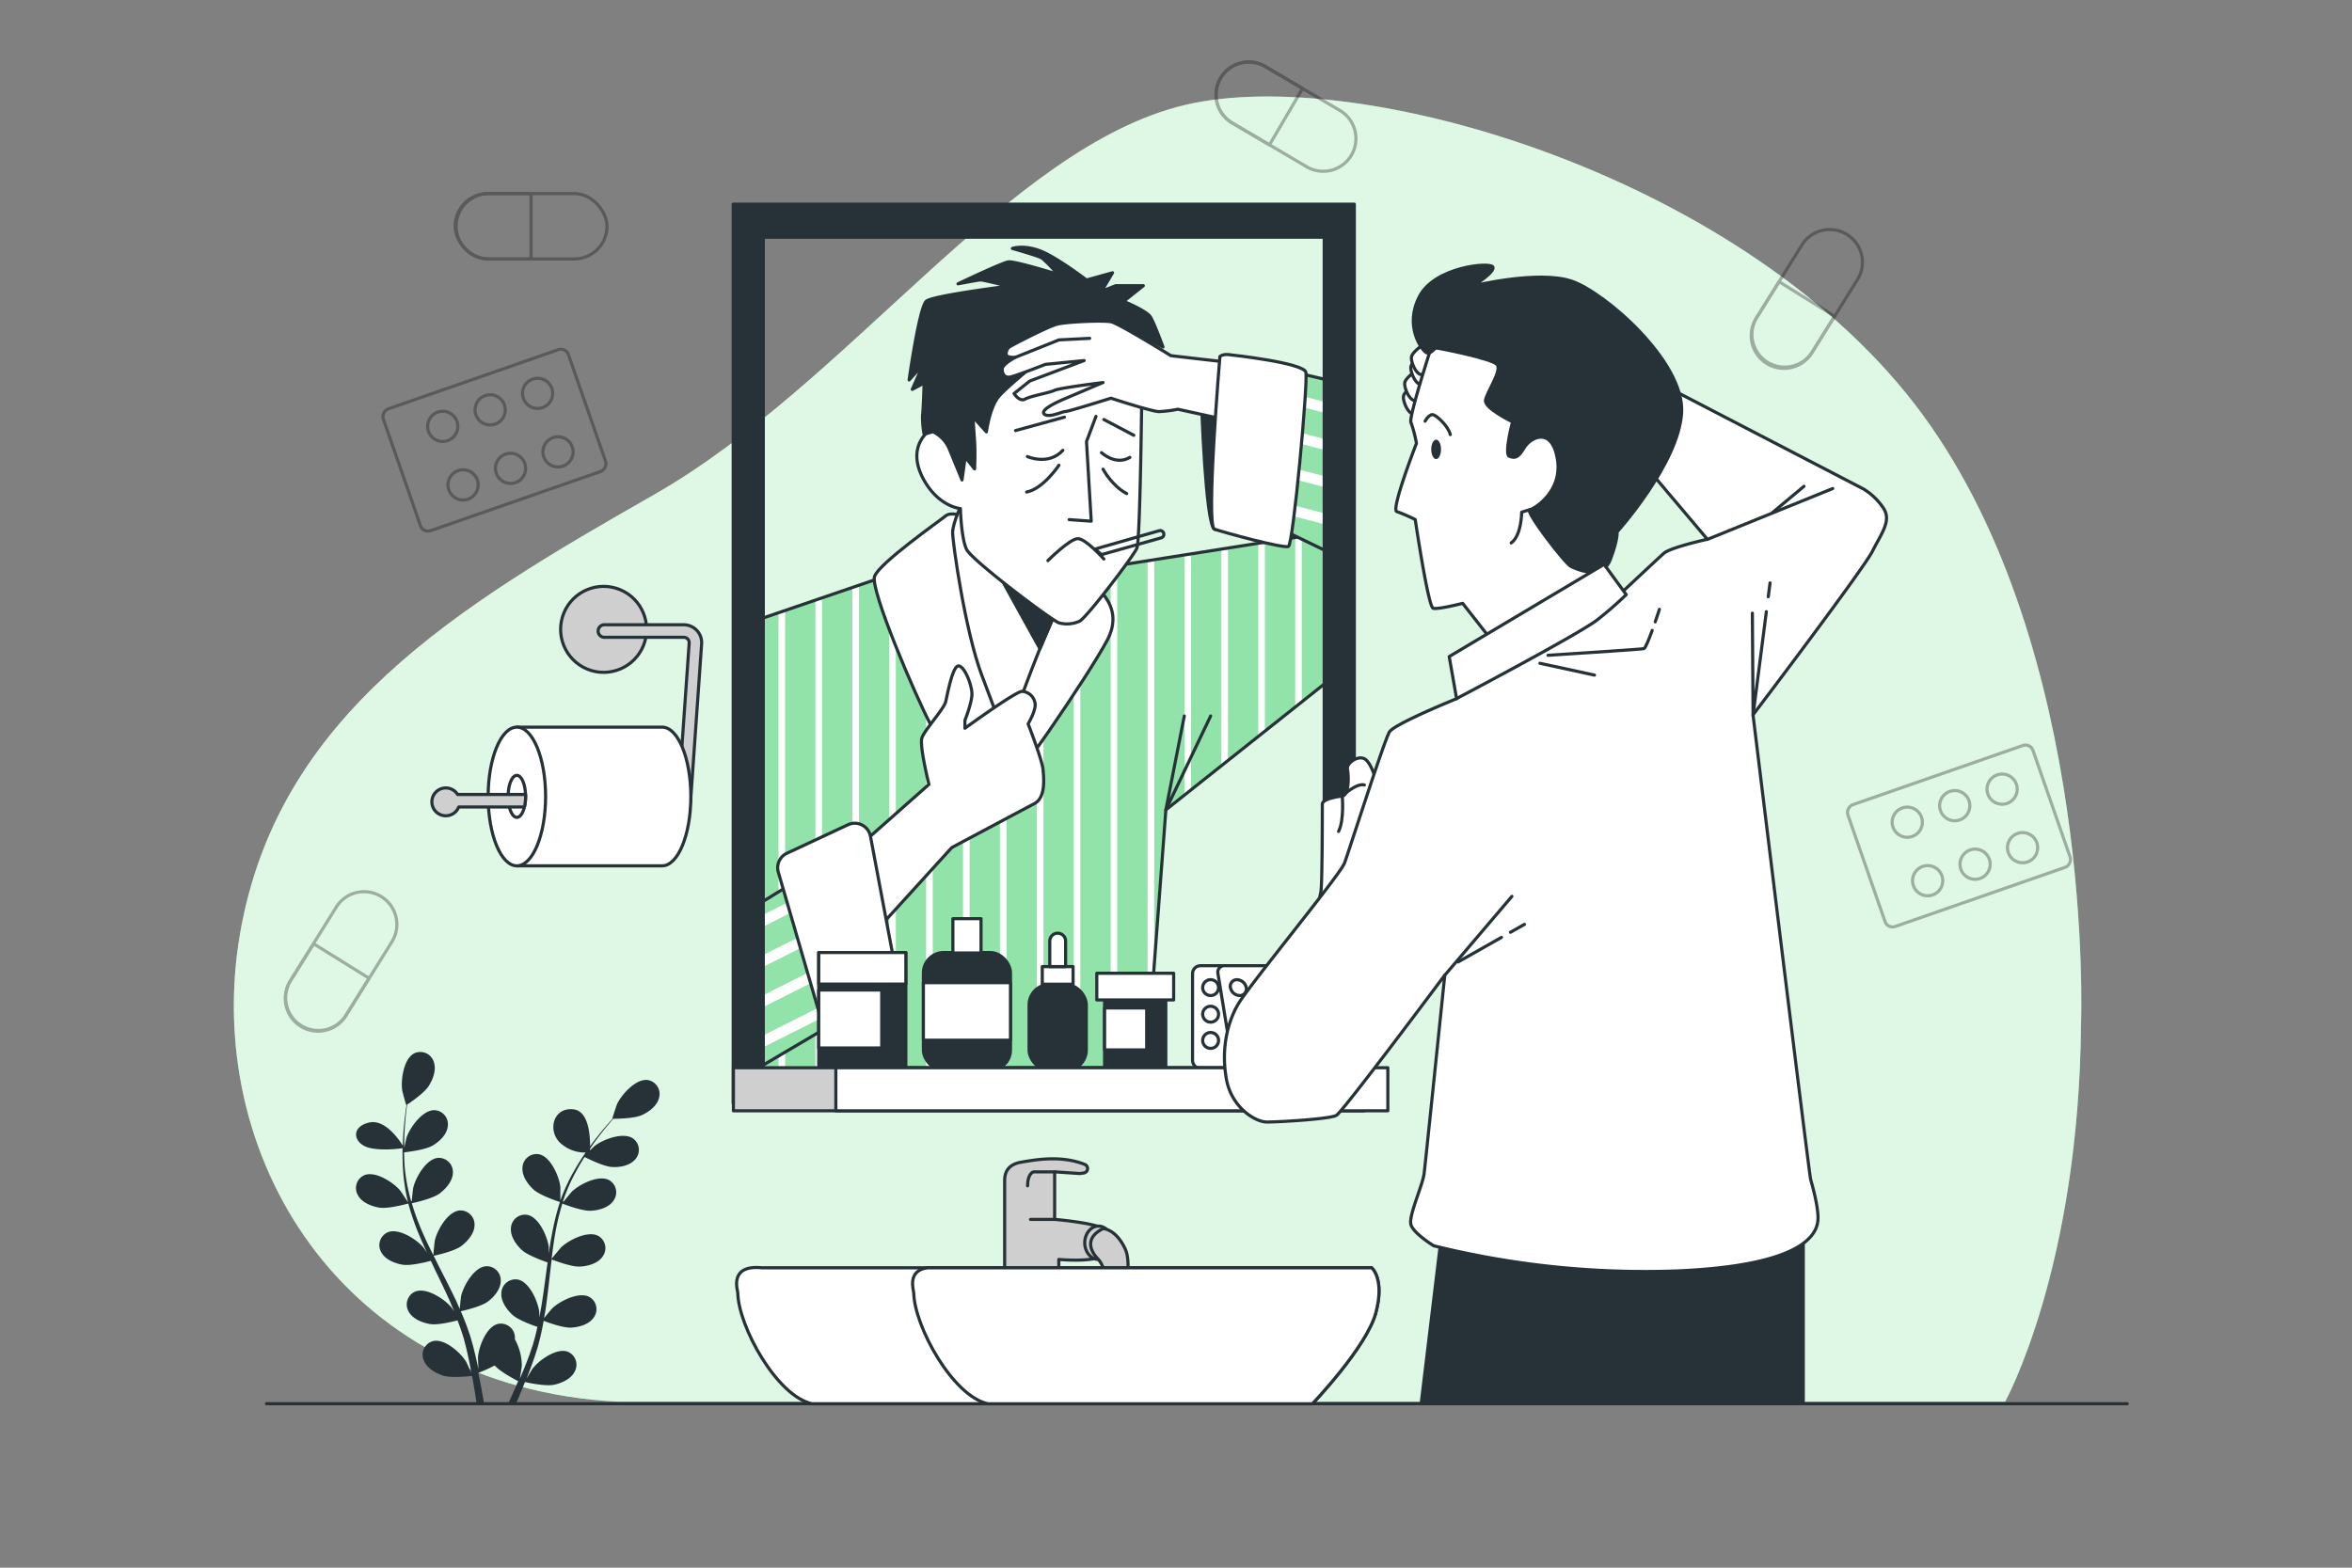 <svg xmlns="http://www.w3.org/2000/svg" viewBox="0 0 750 500"><rect x="0" y="0" width="750" height="500" fill="#808080" stroke="none"/><g id="background-simple"><path d="M663.59,326.68s4.7-119-50.44-194.33S434.28,20.05,377.8,33.5,270.88,122.26,208.35,157.9,88.65,227.83,76.55,297.77s31.6,144.57,120.36,149.28H639.38S662.91,404.68,663.59,326.68Z" style="fill:#92E3A9"></path><path d="M663.59,326.68s4.7-119-50.44-194.33S434.28,20.05,377.8,33.5,270.88,122.26,208.35,157.9,88.65,227.83,76.55,297.77s31.6,144.57,120.36,149.28H639.38S662.91,404.68,663.59,326.68Z" style="fill:#fff;opacity:0.7"></path></g><g id="medicines-2"><g style="opacity:0.3"><rect x="604.13" y="235.38" width="41.13" height="62.5" rx="2.51" transform="translate(671.16 -410.99) rotate(70.81)" style="fill:none;stroke:#000;stroke-linecap:round;stroke-linejoin:round"></rect><path d="M640,256.24a4.81,4.81,0,1,0-6.12-3A4.81,4.81,0,0,0,640,256.24Z" style="fill:none;stroke:#000;stroke-linecap:round;stroke-linejoin:round"></path><path d="M646.52,274.91a4.81,4.81,0,1,0-6.12-3A4.81,4.81,0,0,0,646.52,274.91Z" style="fill:none;stroke:#000;stroke-linecap:round;stroke-linejoin:round"></path><path d="M624.89,261.51a4.81,4.81,0,1,0-6.12-3A4.81,4.81,0,0,0,624.89,261.51Z" style="fill:none;stroke:#000;stroke-linecap:round;stroke-linejoin:round"></path><path d="M631.38,280.18a4.81,4.81,0,1,0-6.12-3A4.8,4.8,0,0,0,631.38,280.18Z" style="fill:none;stroke:#000;stroke-linecap:round;stroke-linejoin:round"></path><path d="M609.75,266.78a4.81,4.81,0,1,0-6.12-3A4.8,4.8,0,0,0,609.75,266.78Z" style="fill:none;stroke:#000;stroke-linecap:round;stroke-linejoin:round"></path><path d="M616.25,285.44a4.81,4.81,0,1,0-6.12-3A4.81,4.81,0,0,0,616.25,285.44Z" style="fill:none;stroke:#000;stroke-linecap:round;stroke-linejoin:round"></path></g><g style="opacity:0.3"><rect x="137.11" y="109.14" width="41.13" height="62.5" rx="2.51" transform="translate(238.43 -54.67) rotate(70.81)" style="fill:none;stroke:#000;stroke-linecap:round;stroke-linejoin:round"></rect><path d="M173,130a4.81,4.81,0,1,0-6.13-3A4.81,4.81,0,0,0,173,130Z" style="fill:none;stroke:#000;stroke-linecap:round;stroke-linejoin:round"></path><path d="M179.5,148.67a4.81,4.81,0,1,0-6.12-3A4.81,4.81,0,0,0,179.5,148.67Z" style="fill:none;stroke:#000;stroke-linecap:round;stroke-linejoin:round"></path><path d="M157.87,135.27a4.81,4.81,0,1,0-6.12-3A4.81,4.81,0,0,0,157.87,135.27Z" style="fill:none;stroke:#000;stroke-linecap:round;stroke-linejoin:round"></path><path d="M164.37,153.93a4.81,4.81,0,1,0-6.12-3A4.81,4.81,0,0,0,164.37,153.93Z" style="fill:none;stroke:#000;stroke-linecap:round;stroke-linejoin:round"></path><path d="M142.74,140.54a4.81,4.81,0,1,0-6.12-3A4.82,4.82,0,0,0,142.74,140.54Z" style="fill:none;stroke:#000;stroke-linecap:round;stroke-linejoin:round"></path><path d="M149.23,159.2a4.81,4.81,0,1,0-6.12-3A4.8,4.8,0,0,0,149.23,159.2Z" style="fill:none;stroke:#000;stroke-linecap:round;stroke-linejoin:round"></path></g><g style="opacity:0.3"><rect x="145.14" y="61.74" width="48.42" height="20.85" rx="10.42" style="fill:none;stroke:#000;stroke-linecap:round;stroke-linejoin:round"></rect><path d="M169.34,61.74H155.56a10.43,10.43,0,0,0,0,20.85h13.78Z" style="fill:none;stroke:#000;stroke-linecap:round;stroke-linejoin:round"></path></g><g style="opacity:0.3"><path d="M416.66,53.18l-23.75-14a10.42,10.42,0,0,1-3.69-14.27h0a10.42,10.42,0,0,1,14.27-3.69l23.76,14a10.42,10.42,0,0,1,3.68,14.27h0A10.42,10.42,0,0,1,416.66,53.18Z" style="fill:none;stroke:#000;stroke-linecap:round;stroke-linejoin:round"></path><path d="M415.37,28.22l-11.88-7a10.42,10.42,0,1,0-10.58,18l11.88,7Z" style="fill:none;stroke:#000;stroke-linecap:round;stroke-linejoin:round"></path></g><g style="opacity:0.3"><path d="M125,300.32l-14.58,23.4A10.42,10.42,0,0,1,96,327.06h0a10.43,10.43,0,0,1-3.34-14.36l14.58-23.4A10.42,10.42,0,0,1,121.63,286h0A10.43,10.43,0,0,1,125,300.32Z" style="fill:none;stroke:#000;stroke-linecap:round;stroke-linejoin:round"></path><path d="M100,301l-7.29,11.7a10.42,10.42,0,1,0,17.69,11l7.29-11.7Z" style="fill:none;stroke:#000;stroke-linecap:round;stroke-linejoin:round"></path></g><g style="opacity:0.3"><path d="M592.3,89.17l-14.57,23.41a10.43,10.43,0,0,1-14.36,3.33h0A10.42,10.42,0,0,1,560,101.55l14.58-23.4A10.42,10.42,0,0,1,589,74.82h0A10.41,10.41,0,0,1,592.3,89.17Z" style="fill:none;stroke:#000;stroke-linecap:round;stroke-linejoin:round"></path><path d="M567.32,89.85,560,101.55a10.43,10.43,0,0,0,17.7,11L585,100.87Z" style="fill:none;stroke:#000;stroke-linecap:round;stroke-linejoin:round"></path></g></g><g id="toilet-paper"><circle cx="192.48" cy="200.74" r="13.71" transform="translate(-66.64 301.74) rotate(-67.5)" style="fill:#cfcfcf;stroke:#263238;stroke-linecap:round;stroke-linejoin:round"></circle><path d="M218.24,257.39h-.14a2,2,0,0,1-1.86-2.13l3.52-50.14a1.73,1.73,0,0,0-1.74-1.86H192.73a2,2,0,0,1,0-4H218a5.72,5.72,0,0,1,5.73,6.14l-3.52,50.14A2,2,0,0,1,218.24,257.39Z" style="fill:#cfcfcf;stroke:#263238;stroke-linecap:round;stroke-linejoin:round"></path><path d="M211.13,231.91H164.82v44.24h46.31c5.06,0,9.16-9.91,9.16-22.12S216.19,231.91,211.13,231.91Z" style="fill:#fff;stroke:#263238;stroke-linecap:round;stroke-linejoin:round"></path><ellipse cx="164.82" cy="254.03" rx="9.16" ry="22.12" style="fill:#fff;stroke:#263238;stroke-linecap:round;stroke-linejoin:round"></ellipse><path d="M167.6,254a14.31,14.31,0,0,1-.38,3.36c-.48,2-1.38,3.33-2.4,3.33s-1.92-1.33-2.4-3.33a14.89,14.89,0,0,1-.37-3.36c0-.21,0-.43,0-.64.13-3.4,1.32-6.06,2.76-6.06s2.64,2.68,2.77,6.09C167.6,253.62,167.6,253.83,167.6,254Z" style="fill:#fff;stroke:#263238;stroke-linecap:round;stroke-linejoin:round"></path><path d="M167.6,254c0-.2,0-.41,0-.61l-.36,0H145.92a4.44,4.44,0,1,0,.36,4h20.94A14.31,14.31,0,0,0,167.6,254Z" style="fill:#cfcfcf;stroke:#263238;stroke-linecap:round;stroke-linejoin:round"></path></g><g id="character-2"><path d="M426.26,169.32l-69,10.9s-27.42-4.2-36.38-6.72-34.69,8.4-38,10.08l-42.54,14.55V347.84H365.06l6.71-89.55L426.26,215Z" style="fill:#92E3A9"></path><polygon points="415.11 171.08 413.01 171.41 413.01 225.52 415.11 223.84 415.11 171.08" style="fill:#fff"></polygon><polygon points="403.34 172.94 401.24 173.27 401.24 234.87 403.34 233.2 403.34 172.94" style="fill:#fff"></polygon><path d="M356.27,180.07l-2.1-.33v168.1h2.1Z" style="fill:#fff"></path><polygon points="262.12 190.65 260.02 191.37 260.02 347.84 262.12 347.84 262.12 190.65" style="fill:#fff"></polygon><polygon points="377.7 253.58 379.81 251.91 379.81 176.65 377.7 176.99 377.7 253.58" style="fill:#fff"></polygon><polygon points="424.78 216.16 426.26 214.98 426.26 169.32 424.78 169.55 424.78 216.16" style="fill:#fff"></polygon><polygon points="248.25 347.84 250.35 347.84 250.35 194.67 248.25 195.39 248.25 347.84" style="fill:#fff"></polygon><polygon points="391.57 174.79 389.47 175.13 389.47 244.22 391.57 242.55 391.57 174.79" style="fill:#fff"></polygon><polygon points="365.94 336.14 368.04 308.12 368.04 178.51 365.94 178.84 365.94 336.14" style="fill:#fff"></polygon><polygon points="273.89 186.62 271.79 187.34 271.79 347.84 273.89 347.84 273.89 186.62" style="fill:#fff"></polygon><path d="M318.86,173.18V347.84H321V173.53l-.12,0A10.25,10.25,0,0,0,318.86,173.18Z" style="fill:#fff"></path><path d="M344.5,178.16l-2.1-.35v170h2.1Z" style="fill:#fff"></path><path d="M332.73,176.08l-2.1-.4V347.84h2.1Z" style="fill:#fff"></path><path d="M297.43,177.74l-2.11.74V347.84h2.11Z" style="fill:#fff"></path><path d="M309.19,174.28l-2.1.51v173h2.1Z" style="fill:#fff"></path><path d="M283.56,347.84h2.1V182.28c-.86.37-1.57.69-2.1.93Z" style="fill:#fff"></path><polyline points="377.65 228.35 371.77 258.29 386.05 228.35" style="fill:none;stroke:#263238;stroke-linecap:round;stroke-linejoin:round"></polyline><path d="M426.26,169.32l-69,10.9s-27.42-4.2-36.38-6.72-34.69,8.4-38,10.08l-42.54,14.55V347.84H365.06l6.71-89.55L426.26,215Z" style="fill:none;stroke:#263238;stroke-linecap:round;stroke-linejoin:round"></path><path d="M306.85,164.55s-3.64-1.4-5.31,0-21.27,15.11-22.67,19.31,12.87,37.77,17.91,47.29,19.59,22.94,22.11,22.38,28-37.77,34.13-49.25-4.19-17.9-10.07-22.66S306.85,164.55,306.85,164.55Z" style="fill:#fff;stroke:#263238;stroke-linecap:round;stroke-linejoin:round"></path><path d="M306.85,160.35s-3.08,6.44-3.08,9.51,3.92,31.07,9.24,45.34,7.83,20.43,7.83,20.43,7.84-22.11,11.76-31.07,5.31-13.15,6.43-13.71S310.94,177.3,306.85,160.35Z" style="fill:#fff;stroke:#263238;stroke-linecap:round;stroke-linejoin:round"></path><path d="M339,190.85c.65-.32-8.87-4.82-17.79-11.83l-2.56,4.45,12.94,23.39c.35-.83.67-1.6,1-2.3C336.51,195.61,337.91,191.41,339,190.85Z" style="fill:#263238;stroke:#263238;stroke-linecap:round;stroke-linejoin:round"></path><path d="M364.06,127.77s-.5,44.49-1.51,47-16.34,22.62-18.35,23.38a9.72,9.72,0,0,1-6.53.5c-2.27-.75-27.66-19.86-29.42-23.38s-2-13.07-2-13.07-6.53-.5-11.31-8.55-2.51-14.33,3.52-17.85,7.79-4.27,7.79-4.27,3.52-19.36,21.87-25.39S364.06,111.18,364.06,127.77Z" style="fill:#fff;stroke:#263238;stroke-linecap:round;stroke-linejoin:round"></path><polyline points="349.48 132.8 346.46 140.84 347.97 166.23 340.93 165.73" style="fill:none;stroke:#263238;stroke-linecap:round;stroke-linejoin:round"></polyline><line x1="351.99" y1="133.8" x2="361.55" y2="138.83" style="fill:none;stroke:#263238;stroke-linecap:round;stroke-linejoin:round"></line><line x1="339.43" y1="133.05" x2="323.84" y2="137.32" style="fill:none;stroke:#263238;stroke-linecap:round;stroke-linejoin:round"></line><path d="M327.61,145.62s6.79,3,11.31-2" style="fill:none;stroke:#263238;stroke-linecap:round;stroke-linejoin:round"></path><path d="M351.24,144.36s4.53,4.27,9.05,1.51" style="fill:none;stroke:#263238;stroke-linecap:round;stroke-linejoin:round"></path><path d="M337.67,148.38s-5,7.54-10.31,8.55" style="fill:none;stroke:#263238;stroke-linecap:round;stroke-linejoin:round"></path><path d="M351.74,149.64s2.77,5.28,7.54,7.79" style="fill:none;stroke:#263238;stroke-linecap:round;stroke-linejoin:round"></path><path d="M334.15,178.8s7-7,9.55-7S352,178.3,352,178.3" style="fill:none;stroke:#263238;stroke-linecap:round;stroke-linejoin:round"></path><path d="M349.17,175.12l20.46-5.85a1.19,1.19,0,0,1,1.45.78h0a1.18,1.18,0,0,1-.81,1.49l-19,5.35Z" style="fill:none;stroke:#263238;stroke-linecap:round;stroke-linejoin:round"></path><path d="M346.46,89.31S336.91,82,331.63,80s-8.8-.76-8.8-.76,8.05,2.26,9.3,3,5.28,5.28,5.28,5.28-13.82-4.28-15.83-4-16.09,7-16.09,7,6.53-1.25,7.29-1.25,8.8,2,8.8,2-23.89,3-26.15,4.77-5.53,25.14-5.53,25.14l4.53-5-3.52,8,3.77-2s-.25,8.55-.5,10.31a28.86,28.86,0,0,0,.5,6l2.82-.79a10.73,10.73,0,0,1,5.27,5.61l4,9.76,1-7.29,3,3.77s.25-5.28,0-8.8-.51-7.79-.51-7.79l4.28,4.77s1-7.54,3.77-11.06,18.6-16.09,18.6-16.09L356,113.19l15.33,15.33-1.26-12.06-4-8.3,4.78,2.51s-2.77-7.54-4-9.55-8.55-5-8.55-5l6.28-5h-8.79l-4.53,1.76L354.76,87Z" style="fill:#263238;stroke:#263238;stroke-linecap:round;stroke-linejoin:round"></path><path d="M383.17,129s1.25,37.45,4,39.72,9.3-16.35,9.3-16.35V129.28Z" style="fill:#263238;stroke:#263238;stroke-linecap:round;stroke-linejoin:round"></path><path d="M373.36,113.44s-16.59-10.31-19.1-10.81-14.08,0-17.1.75-14.58,6.79-15.33,7.29-1.51,2.52-.5,3a4.9,4.9,0,0,0,2.51.25s-4.27,2.27-4.27,3.77.75,3,2.76,2.52,11.06-4,11.06-4L345.71,115l-17.35,6.53-5,4s1.76,2.76,3.52,1.76,7.79-2,9.3-2.77S351.74,122,351.74,122l-11.81,5c-1.76.76-8.3,3.52-7,5s5.78-.75,6.79-.75S354.26,127,354.26,127s13.07,4.28,15.33,4.28a40.29,40.29,0,0,0,6-.76l16.09,3.52L393,115.7Z" style="fill:#fff;stroke:#263238;stroke-linecap:round;stroke-linejoin:round"></path><polyline points="323.84 113.94 337.67 108.41 347.47 107.91" style="fill:none;stroke:#263238;stroke-linecap:round;stroke-linejoin:round"></polyline><polygon points="426.26 121.88 410.11 118.1 407.31 168.19 426.26 177.38 426.26 121.88" style="fill:#92E3A9"></polygon><polygon points="426.26 168.23 426.26 164.76 407.77 159.92 407.58 163.34 426.26 168.23" style="fill:#fff"></polygon><polygon points="408.43 148.24 408.24 151.67 426.26 156.38 426.26 152.91 408.43 148.24" style="fill:#fff"></polygon><polygon points="409.08 136.56 408.89 139.99 426.26 144.53 426.26 141.06 409.08 136.56" style="fill:#fff"></polygon><polygon points="409.73 124.89 409.54 128.31 426.26 132.69 426.26 129.21 409.73 124.89" style="fill:#fff"></polygon><polygon points="426.26 121.88 410.11 118.1 407.31 168.19 426.26 177.38 426.26 121.88" style="fill:none;stroke:#263238;stroke-linecap:round;stroke-linejoin:round"></polygon><path d="M389,113.69s-4.53,54.05-1.76,55.06,22.12,6.28,23.63,5.53,6.28-52.54,5.53-55.56-23.88-5.53-23.88-5.53S390.21,112.69,389,113.69Z" style="fill:#fff;stroke:#263238;stroke-linecap:round;stroke-linejoin:round"></path><path d="M277.56,266.69l18.66-16.51s-3.08-12.32-2.24-14.83,7-9.24,7.56-11.48,2.23-11.75,4.19-11.47,4.2,6.16,4.2,8.95-2.24,8.4-2.24,8.4v2.52s16.23-11.76,18.19-11.76a4.47,4.47,0,0,1,4.2,3.92c.28,2.24-2.24,6.44-2.24,6.44s4.48,11.47,4.76,14.55.84,9-2.8,10.91-26.31,14-26.31,14l-25.46,28-5.32-30.22Z" style="fill:#fff;stroke:#263238;stroke-linecap:round;stroke-linejoin:round"></path><polygon points="239.99 341.69 266.47 326.06 257.24 278.92 239.99 289.54 239.99 341.69" style="fill:#92E3A9"></polygon><polygon points="239.99 293.46 239.99 297.23 258.96 287.69 258.29 284.27 239.99 293.46" style="fill:#fff"></polygon><polygon points="261.25 299.37 260.57 295.95 239.99 306.29 239.99 310.06 261.25 299.37" style="fill:#fff"></polygon><polygon points="263.53 311.05 262.86 307.63 239.99 319.12 239.99 322.88 263.53 311.05" style="fill:#fff"></polygon><polygon points="265.82 322.73 265.15 319.31 239.99 331.95 239.99 335.71 265.82 322.73" style="fill:#fff"></polygon><polygon points="239.99 341.69 266.47 326.06 257.24 278.92 239.99 289.54 239.99 341.69" style="fill:none;stroke:#263238;stroke-linecap:round;stroke-linejoin:round"></polygon><path d="M277.56,266.69l9.72,51.58a5.1,5.1,0,0,1-3.41,5.78l-15.38,5.07A5.09,5.09,0,0,1,262,325.7l-13.82-47.55a5.09,5.09,0,0,1,2.73-6l19.49-9.1A5.09,5.09,0,0,1,277.56,266.69Z" style="fill:#fff;stroke:#263238;stroke-linecap:round;stroke-linejoin:round"></path><path d="M233.8,65.11V351.86H431.86V65.11ZM422.26,341.32H243.4V75.65H422.26Z" style="fill:#263238;stroke:#263238;stroke-linecap:round;stroke-linejoin:round"></path></g><g id="medicines-1"><rect x="352.23" y="310.41" width="19.52" height="30.97" style="fill:#263238;stroke:#263238;stroke-linecap:round;stroke-linejoin:round"></rect><rect x="352.23" y="321.48" width="13.42" height="13.39" style="fill:#fff;stroke:#263238;stroke-linecap:round;stroke-linejoin:round"></rect><rect x="349.74" y="310.41" width="24.51" height="8.51" style="fill:#fff;stroke:#263238;stroke-linecap:round;stroke-linejoin:round"></rect><rect x="261.08" y="303.8" width="27.77" height="37.58" style="fill:#263238;stroke:#263238;stroke-linecap:round;stroke-linejoin:round"></rect><rect x="261.08" y="315.76" width="20.08" height="18.48" style="fill:#fff;stroke:#263238;stroke-linecap:round;stroke-linejoin:round"></rect><rect x="261.08" y="303.8" width="27.77" height="10.05" style="fill:#fff;stroke:#263238;stroke-linecap:round;stroke-linejoin:round"></rect><rect x="294.45" y="303.8" width="27.77" height="37.58" rx="6.49" style="fill:#263238;stroke:#263238;stroke-linecap:round;stroke-linejoin:round"></rect><rect x="294.45" y="313.42" width="27.77" height="18.33" style="fill:#fff;stroke:#263238;stroke-linecap:round;stroke-linejoin:round"></rect><rect x="303.85" y="293" width="8.98" height="10.94" style="fill:#fff;stroke:#263238;stroke-linecap:round;stroke-linejoin:round"></rect><rect x="328.15" y="314.01" width="18.25" height="27.37" rx="6.49" style="fill:#263238;stroke:#263238;stroke-linecap:round;stroke-linejoin:round"></rect><rect x="332.36" y="308.29" width="9.82" height="5.61" style="fill:#fff;stroke:#263238;stroke-linecap:round;stroke-linejoin:round"></rect><path d="M337.27,297.63h0a2.52,2.52,0,0,0-2.52,2.52v8.14h5.05v-8.14A2.52,2.52,0,0,0,337.27,297.63Z" style="fill:#fff;stroke:#263238;stroke-linecap:round;stroke-linejoin:round"></path><rect x="380.28" y="308" width="21.6" height="32.82" rx="2.51" style="fill:#fff;stroke:#263238;stroke-linecap:round;stroke-linejoin:round"></rect><path d="M388.57,315a2.53,2.53,0,1,0-2.53,2.52A2.53,2.53,0,0,0,388.57,315Z" style="fill:#fff;stroke:#263238;stroke-linecap:round;stroke-linejoin:round"></path><path d="M398.94,315a2.52,2.52,0,1,0-2.52,2.52A2.52,2.52,0,0,0,398.94,315Z" style="fill:#fff;stroke:#263238;stroke-linecap:round;stroke-linejoin:round"></path><path d="M388.57,323.43A2.53,2.53,0,1,0,386,326,2.52,2.52,0,0,0,388.57,323.43Z" style="fill:#fff;stroke:#263238;stroke-linecap:round;stroke-linejoin:round"></path><circle cx="396.42" cy="323.43" r="2.52" style="fill:#fff;stroke:#263238;stroke-linecap:round;stroke-linejoin:round"></circle><path d="M388.57,331.84a2.53,2.53,0,1,0-2.53,2.53A2.52,2.52,0,0,0,388.57,331.84Z" style="fill:#fff;stroke:#263238;stroke-linecap:round;stroke-linejoin:round"></path><path d="M398.94,331.84a2.52,2.52,0,1,0-2.52,2.53A2.52,2.52,0,0,0,398.94,331.84Z" style="fill:#fff;stroke:#263238;stroke-linecap:round;stroke-linejoin:round"></path><path d="M407.05,308H390.48a2.08,2.08,0,0,0-2.1,2.52l4.55,27.79a3.08,3.08,0,0,0,2.92,2.51h16.57a2.08,2.08,0,0,0,2.1-2.51L410,310.52A3.07,3.07,0,0,0,407.05,308Z" style="fill:#fff;stroke:#263238;stroke-linecap:round;stroke-linejoin:round"></path><path d="M397.41,315a3.1,3.1,0,0,0-2.94-2.53,2.09,2.09,0,0,0-2.11,2.53,3.09,3.09,0,0,0,2.94,2.52A2.09,2.09,0,0,0,397.41,315Z" style="fill:#fff;stroke:#263238;stroke-linecap:round;stroke-linejoin:round"></path><path d="M407.78,315a3.08,3.08,0,0,0-2.93-2.53,2.09,2.09,0,0,0-2.11,2.53,3.08,3.08,0,0,0,2.93,2.52A2.08,2.08,0,0,0,407.78,315Z" style="fill:#fff;stroke:#263238;stroke-linecap:round;stroke-linejoin:round"></path><ellipse cx="396.26" cy="323.43" rx="2.33" ry="2.74" transform="translate(-110.11 395.7) rotate(-47.34)" style="fill:#fff;stroke:#263238;stroke-linecap:round;stroke-linejoin:round"></ellipse><path d="M409.16,323.43a3.09,3.09,0,0,0-2.94-2.52,2.09,2.09,0,0,0-2.11,2.52,3.1,3.1,0,0,0,2.94,2.52A2.09,2.09,0,0,0,409.16,323.43Z" style="fill:#fff;stroke:#263238;stroke-linecap:round;stroke-linejoin:round"></path><path d="M400.16,331.84a3.09,3.09,0,0,0-2.94-2.52,2.09,2.09,0,0,0-2.11,2.52,3.1,3.1,0,0,0,2.94,2.53A2.09,2.09,0,0,0,400.16,331.84Z" style="fill:#fff;stroke:#263238;stroke-linecap:round;stroke-linejoin:round"></path><path d="M410.54,331.84a3.09,3.09,0,0,0-2.94-2.52,2.09,2.09,0,0,0-2.11,2.52,3.09,3.09,0,0,0,2.94,2.53A2.09,2.09,0,0,0,410.54,331.84Z" style="fill:#fff;stroke:#263238;stroke-linecap:round;stroke-linejoin:round"></path><rect x="233.87" y="340.54" width="201.1" height="13.74" style="fill:#cfcfcf;stroke:#263238;stroke-linecap:round;stroke-linejoin:round"></rect><rect x="266.53" y="340.54" width="176.02" height="13.74" style="fill:#fff;stroke:#263238;stroke-linecap:round;stroke-linejoin:round"></rect></g><g id="character-1"><path d="M452.27,121.78s-4.31,2.75-4.71,4.51,2,6.87,3.73,5.49a6.08,6.08,0,0,0,2.16-5.1A19.3,19.3,0,0,0,452.27,121.78Z" style="fill:#fff;stroke:#263238;stroke-linecap:round;stroke-linejoin:round"></path><path d="M452.66,117.47s-4.31,2.74-4.7,4.51,2,6.86,3.72,5.49a6.06,6.06,0,0,0,2.16-5.1A19.18,19.18,0,0,0,452.66,117.47Z" style="fill:#fff;stroke:#263238;stroke-linecap:round;stroke-linejoin:round"></path><path d="M454.62,112.37s-4.31,2.74-4.7,4.51,2,6.86,3.72,5.49a6.05,6.05,0,0,0,2.16-5.1A19.18,19.18,0,0,0,454.62,112.37Z" style="fill:#fff;stroke:#263238;stroke-linecap:round;stroke-linejoin:round"></path><path d="M454.82,109.23s-4.31,2.74-4.71,4.51,2,6.86,3.73,5.49a6.08,6.08,0,0,0,2.16-5.1A19.3,19.3,0,0,0,454.82,109.23Z" style="fill:#fff;stroke:#263238;stroke-linecap:round;stroke-linejoin:round"></path><path d="M439.07,249.66s-1.65-6.12-3.77-7.53-5.88,1.18-5.64,3.06a19.27,19.27,0,0,1,0,6.35c-.47,2.35-1.65,2.35-1.65,2.35s-6.35.71-6.35,2.59,0,25.87-.47,28-.94,5.88-.94,5.88,13.17-19.06,14.11-24S439.07,249.66,439.07,249.66Z" style="fill:#fff;stroke:#263238;stroke-linecap:round;stroke-linejoin:round"></path><path d="M426.84,265.18c1.88-3.76,1.17-11.29,1.17-11.29s4.47-4.23,7.06-3.53" style="fill:none;stroke:#263238;stroke-linecap:round;stroke-linejoin:round"></path><polygon points="453.18 447.7 459.76 393.13 575.02 393.13 575.02 447.23 453.18 447.7" style="fill:#263238;stroke:#263238;stroke-linecap:round;stroke-linejoin:round"></polygon><path d="M464.47,222.84s-19.76,8-21.4,10.59-12.94,38.1-14.35,41.86-30.11,38.58-33.87,44.93-5.41,15-3.77,24,9.18,13.64,12.94,13.64,20-.94,22.11-2.12S460.71,311,460.71,311s-6.12,59.51-6.59,63.28-4.94,13.4-4.23,16.22,7.29,6.83,7.29,6.83a280.62,280.62,0,0,0,78.09,8c42.33-1.88,44.45-12.93,44.45-16.93s-1.88-10.59-2.35-12.23S559,228,559,228s35.28-46.57,38.1-52.22,6.12-9.64,3.53-13.64A20.38,20.38,0,0,0,594.3,156L528.21,121.7l-6.82,23L544.44,172s-11.76,2.59-13.88,4.47-17.4,16.23-17.4,16.23l-42.58,24.69Z" style="fill:#fff;stroke:#263238;stroke-linecap:round;stroke-linejoin:round"></path><line x1="563.86" y1="190.34" x2="564.43" y2="185.92" style="fill:none;stroke:#263238;stroke-linecap:round;stroke-linejoin:round"></line><polyline points="558.79 195.56 559.02 228.02 563.25 195.08" style="fill:none;stroke:#263238;stroke-linecap:round;stroke-linejoin:round"></polyline><line x1="544.44" y1="172.04" x2="584.42" y2="155.81" style="fill:none;stroke:#263238;stroke-linecap:round;stroke-linejoin:round"></line><line x1="565.37" y1="163.34" x2="575.25" y2="155.1" style="fill:none;stroke:#263238;stroke-linecap:round;stroke-linejoin:round"></line><path d="M527.81,198.34c.77-2.2,1.34-4,1.34-4" style="fill:none;stroke:#263238;stroke-linecap:round;stroke-linejoin:round"></path><path d="M493.63,209s29.64-1.89,30.58-2.12c.45-.11,1.57-2.9,2.64-5.82" style="fill:none;stroke:#263238;stroke-linecap:round;stroke-linejoin:round"></path><line x1="491.05" y1="211.55" x2="508.45" y2="215.32" style="fill:none;stroke:#263238;stroke-linecap:round;stroke-linejoin:round"></line><line x1="460.71" y1="311.04" x2="482.11" y2="285.88" style="fill:none;stroke:#263238;stroke-linecap:round;stroke-linejoin:round"></line><line x1="481.65" y1="297.34" x2="486.11" y2="294.82" style="fill:none;stroke:#263238;stroke-linecap:round;stroke-linejoin:round"></line><line x1="464.94" y1="306.81" x2="478.78" y2="298.97" style="fill:none;stroke:#263238;stroke-linecap:round;stroke-linejoin:round"></line><path d="M456.39,110.8s-7.26,22.36-6.47,23.92a43.36,43.36,0,0,1,1.76,6.67s-8.24,21.18-6.27,21.77a54.2,54.2,0,0,1,5.88,2.55S455.41,193.56,457,194s9.41-1.57,9.41-1.57l9.42,12,35.1-21L501.1,160s6.28-12.35,6.08-21.76-11.57-23.54-19.8-28.83-27.66-3.93-28.64-3.34S456.39,110.8,456.39,110.8Z" style="fill:#fff;stroke:#263238;stroke-linecap:round;stroke-linejoin:round"></path><path d="M454.43,134.33s1.37-2.55,2.74-2,4.71,3.73,5.3,6.28" style="fill:none;stroke:#263238;stroke-linecap:round;stroke-linejoin:round"></path><path d="M459.51,143.32c0,1.71-.7,3.1-1.56,3.1s-1.56-1.39-1.56-3.1.7-3.1,1.56-3.1S459.51,141.61,459.51,143.32Z" style="fill:#263238"></path><path d="M487.77,162.57l-2.55.79s0,7.45-3.34,9.8" style="fill:#fff;stroke:#263238;stroke-linecap:round;stroke-linejoin:round"></path><path d="M469.73,91.19S477,86.68,476,85.11s-18.43,0-23.34,9.41.59,16.87,2,17.85S457.37,111,458,111s17.85,3.34,19.41,5.3-3.33,8.82-3.72,11.37,8.63,6.87,8.63,6.87-2.75,10.39-1,11,2.74.59,4.7-2.74,8.83-6.87,10.59,3.53-7.25,15.88-8.82,16.27,11.18,17.07,13.14,18.05,10,4.51,12.55-2.16,2.16-8.83,2.16-8.83,19.61-21.77,20.59-38-24.51-38.44-35.11-42S469.73,91.19,469.73,91.19Z" style="fill:#263238;stroke:#263238;stroke-linecap:round;stroke-linejoin:round"></path><path d="M511.51,180l-49.39,29.41,2.35,13.4s39.28-20.7,44.92-25.16a116.19,116.19,0,0,0,9.18-8Z" style="fill:#fff;stroke:#263238;stroke-linecap:round;stroke-linejoin:round"></path></g><g id="Sink"><line x1="678.32" y1="447.7" x2="84.97" y2="447.7" style="fill:none;stroke:#263238;stroke-linecap:round;stroke-linejoin:round"></line><path d="M320.36,407v-30.5c0-3.4,1.86-5.24,5.2-5.82,4.85-.83,12.77-2.26,20.32.69a1.42,1.42,0,0,1-.19,2.72c-.42.08-.88.15-1.39.2l-8-.54v15.16s12.5,1.07,15.43,2.93a5.09,5.09,0,0,1,0,8.51c-3.2,2.39-14.1,1.33-14.1,1.33v5.85Z" style="fill:#cfcfcf;stroke:#263238;stroke-linecap:round;stroke-linejoin:round"></path><path d="M354.67,396.37c0,2.94-2,5.32-4.39,5.32s-4.39-2.38-4.39-5.32,2-5.32,4.39-5.32S354.67,393.43,354.67,396.37Z" style="fill:#cfcfcf;stroke:#263238;stroke-linecap:round;stroke-linejoin:round"></path><path d="M351.75,391.85s4.14.07,7.12,6.65c.84,1.83.88,4.75.82,6.51,0,1-1.57,1.73-2.54,1.73h-3.31a1.79,1.79,0,0,1-1.72-1.29,9.87,9.87,0,0,0-1.84-3.76S343.77,395.84,351.75,391.85Z" style="fill:#cfcfcf;stroke:#263238;stroke-linecap:round;stroke-linejoin:round"></path><path d="M336.32,373.76l-6.78,0s-1.87.46-1.87,4.45" style="fill:#cfcfcf;stroke:#263238;stroke-linecap:round;stroke-linejoin:round"></path><line x1="336.32" y1="388.92" x2="328.61" y2="388.92" style="fill:#cfcfcf;stroke:#263238;stroke-linecap:round;stroke-linejoin:round"></line><path d="M243,404.35H437.38s4.26,3.46,1.33,14.36-20.21,29-20.21,29H258.93c-11.17-2.39-23.48-24.64-23.67-35.37C235.24,411.53,232.33,403.28,243,404.35Z" style="fill:#fff;stroke:#263238;stroke-linecap:round;stroke-linejoin:round"></path><path d="M437.38,404.35H295.75c-6.63.85-4.39,7.28-4.38,8,.2,10.73,12.5,33,23.67,35.37H418.5s17.29-18.09,20.21-29S437.38,404.35,437.38,404.35Z" style="fill:#fff;stroke:#263238;stroke-linecap:round;stroke-linejoin:round"></path></g><g id="Plant"><path d="M117.66,366.06c4,1,9.13.37,10.7.14,0,2.16,0,4.45.16,6.83a58.22,58.22,0,0,0,1.56,10.29s0,.08,0,.12c-.58-.94-2.3-3.54-2.46-3.72-2.17-2.6-7.91-6.34-11.43-4.91a4.49,4.49,0,0,0-2.08,6.35c1.25,2.37,4.32,3.58,6.82,4,2.82.46,8.79-1.18,9.27-1.31a80.58,80.58,0,0,0,3.45,10c.79,1.9,1.64,3.8,2.52,5.69-.53-.81-1-1.52-1.09-1.61-2.17-2.6-7.91-6.34-11.43-4.91a4.49,4.49,0,0,0-2.08,6.35c1.25,2.37,4.32,3.58,6.82,4s7.66-.88,9-1.24c.34.72.68,1.45,1,2.17,1.67,3.45,3.35,6.89,4.89,10.32.55,1.2,1,2.41,1.54,3.62-.48-.71-.88-1.31-1-1.39-2.18-2.6-7.91-6.34-11.43-4.91a4.49,4.49,0,0,0-2.09,6.35c1.26,2.37,4.33,3.58,6.83,4s7.15-.76,8.76-1.17c.47,1.25.95,2.5,1.35,3.73.25.85.56,1.65.77,2.52s.44,1.7.66,2.53c.36,1.63.75,3.31,1.07,4.91.22,1.11.42,2.17.62,3.23-.53-1.2-1.61-3.54-1.72-3.73-1.76-2.9-6.87-7.46-10.56-6.58a4.49,4.49,0,0,0-3,6c.89,2.53,3.74,4.19,6.15,5,2.65.85,8.56.2,9.3.11.33,1.77.63,3.5.89,5.13.2,1.24.37,2.42.54,3.57l2.37,0c-.21-1.27-.44-2.6-.7-4-.32-1.8-.7-3.71-1.11-5.68a46,46,0,0,0,5.22-2.36c1.91,2.14,6.85,4.68,7.49,5-.7,1.65-1.4,3.26-2.08,4.76l-1.1,2.39,2.5,0c.22-.49.43-1,.65-1.51.73-1.68,1.46-3.49,2.2-5.35.71.16,6.54,1.44,9.27.86,2.48-.52,5.49-1.87,6.63-4.29A4.49,4.49,0,0,0,181,431.1c-3.58-1.26-9.14,2.74-11.19,5.44-.12.15-1.24,2-1.93,3.22.3-.76.59-1.5.89-2.29.6-1.55,1.15-3.13,1.75-4.81.26-.83.52-1.66.79-2.5s.47-1.74.72-2.62c.52-2.05.95-4.15,1.33-6.27,1.36.52,6.23,2.3,8.77,2.16s5.71-1,7.21-3.24a4.49,4.49,0,0,0-1.41-6.54c-3.35-1.79-9.44,1.32-11.88,3.68-.15.14-1.71,2-2.55,3.08.22-1.28.45-2.55.63-3.85.52-3.76.94-7.58,1.37-11.39.13-1.16.28-2.32.42-3.49.48.2,6.22,2.44,9.07,2.28,2.52-.14,5.71-1,7.2-3.24a4.49,4.49,0,0,0-1.41-6.54c-3.34-1.79-9.44,1.33-11.88,3.68-.18.18-2.42,2.89-3,3.61.31-2.56.64-5.1,1.07-7.6a78.28,78.28,0,0,1,2.35-10c.22.09,6.21,2.45,9.12,2.29,2.53-.14,5.71-1,7.2-3.24a4.48,4.48,0,0,0-1.4-6.53c-3.35-1.8-9.45,1.32-11.89,3.67-.16.16-1.87,2.22-2.66,3.23l-.19-.11a58.46,58.46,0,0,1,4.13-9.45c.89-1.68,1.83-3.23,2.79-4.72,1.06.55,6,3,8.62,3.18s5.78-.38,7.52-2.43a4.49,4.49,0,0,0-.69-6.65c-3.13-2.15-9.53.28-12.21,2.35-.1.08-.78.73-1.51,1.44,0-.16,0-.34,0-.55l.33-.49c1.62-2.37,3.26-4.43,4.72-6.25.84-1,1.62-1.94,2.35-2.79,1.34,0,6.71-.08,9.08-1.15s4.95-3,5.55-5.62a4.5,4.5,0,0,0-3.67-5.59c-3.77-.46-8.33,4.64-9.76,7.72-.12.26-1.57,4.64-1.5,4.64h.08c-.73.8-1.5,1.67-2.32,2.63-1.5,1.78-3.17,3.81-4.84,6.13,0-3.65-.51-11.24-5.32-11.77-6.35-.71-8.28,6.53-4.4,10.53a11.65,11.65,0,0,0,8.3,3.25,68.19,68.19,0,0,0-3.68,5.84,59.55,59.55,0,0,0-4.38,9.45l0,.12c0-1.11,0-4.22,0-4.46-.39-3.37-3.11-9.65-6.83-10.4a4.5,4.5,0,0,0-5.25,4.15c-.26,2.66,1.64,5.37,3.5,7.08,2.1,1.94,8,3.87,8.45,4A79.59,79.59,0,0,0,176,393.67c-.4,2-.73,4.08-1,6.14,0-1,0-1.82,0-1.94-.38-3.37-3.1-9.65-6.83-10.4a4.49,4.49,0,0,0-5.24,4.15c-.26,2.66,1.63,5.37,3.5,7.08s6.87,3.49,8.19,3.94c-.11.79-.23,1.58-.33,2.37-.52,3.8-1,7.6-1.61,11.31-.22,1.3-.47,2.58-.72,3.87,0-.86,0-1.58,0-1.69-.39-3.37-3.11-9.65-6.83-10.4a4.51,4.51,0,0,0-5.25,4.15c-.26,2.67,1.64,5.37,3.5,7.08s6.39,3.32,8,3.86c-.3,1.3-.59,2.61-.94,3.86-.25.85-.44,1.68-.75,2.52s-.56,1.66-.84,2.48c-.59,1.56-1.2,3.17-1.82,4.68-.42,1-.84,2-1.26,3,.22-1.3.61-3.85.62-4.06a17.41,17.41,0,0,0-2.21-8.52,5.54,5.54,0,0,0,0-1,4.5,4.5,0,0,0-5.44-3.89c-3.68.92-6.11,7.32-6.33,10.7,0,.2.08,2.38.17,3.76-.18-.8-.33-1.58-.52-2.41-.36-1.62-.77-3.24-1.2-5l-.72-2.52c-.22-.84-.57-1.71-.85-2.58-.69-2-1.49-4-2.35-6,1.43-.32,6.47-1.53,8.51-3s4.21-4,4.23-6.68a4.49,4.49,0,0,0-4.78-4.67c-3.78.35-7.15,6.31-7.89,9.62,0,.2-.3,2.64-.42,4-.52-1.19-1-2.38-1.6-3.57-1.64-3.42-3.4-6.83-5.14-10.24-.53-1-1-2.1-1.58-3.14.51-.11,6.54-1.41,8.82-3.11,2-1.51,4.21-4,4.23-6.68a4.49,4.49,0,0,0-4.78-4.67c-3.78.35-7.15,6.31-7.89,9.62-.05.25-.42,3.75-.47,4.64-1.16-2.3-2.28-4.61-3.3-6.93a79.16,79.16,0,0,1-3.56-9.63c.24-.05,6.53-1.38,8.87-3.12,2-1.51,4.2-4,4.23-6.67a4.5,4.5,0,0,0-4.78-4.68c-3.78.36-7.15,6.32-7.89,9.62-.05.22-.33,2.89-.44,4.16l-.21,0A57.38,57.38,0,0,1,129.13,373c-.18-1.89-.25-3.71-.28-5.47,1.2-.13,6.67-.77,9-2.11s4.62-3.51,4.93-6.17a4.49,4.49,0,0,0-4.24-5.17c-3.79-.07-7.79,5.49-8.89,8.7-.06.17-.47,2-.75,3.36,0-.8,0-1.62,0-2.39.05-2.87.28-5.49.49-7.82.13-1.32.28-2.51.43-3.62,1.11-.74,5.55-3.77,6.93-6s2.48-5.24,1.53-7.75a4.49,4.49,0,0,0-6.14-2.63c-3.4,1.69-4.39,8.46-3.88,11.81,0,.29,1.24,4.75,1.3,4.71l.07,0c-.16,1.07-.33,2.22-.48,3.47-.27,2.33-.55,5-.66,7.84,0,.52,0,1.07-.05,1.61-1.42-2.25-5.88-8.57-10.84-7.32C111.56,359.53,112.85,364.83,117.66,366.06Z" style="fill:#263238"></path></g></svg>